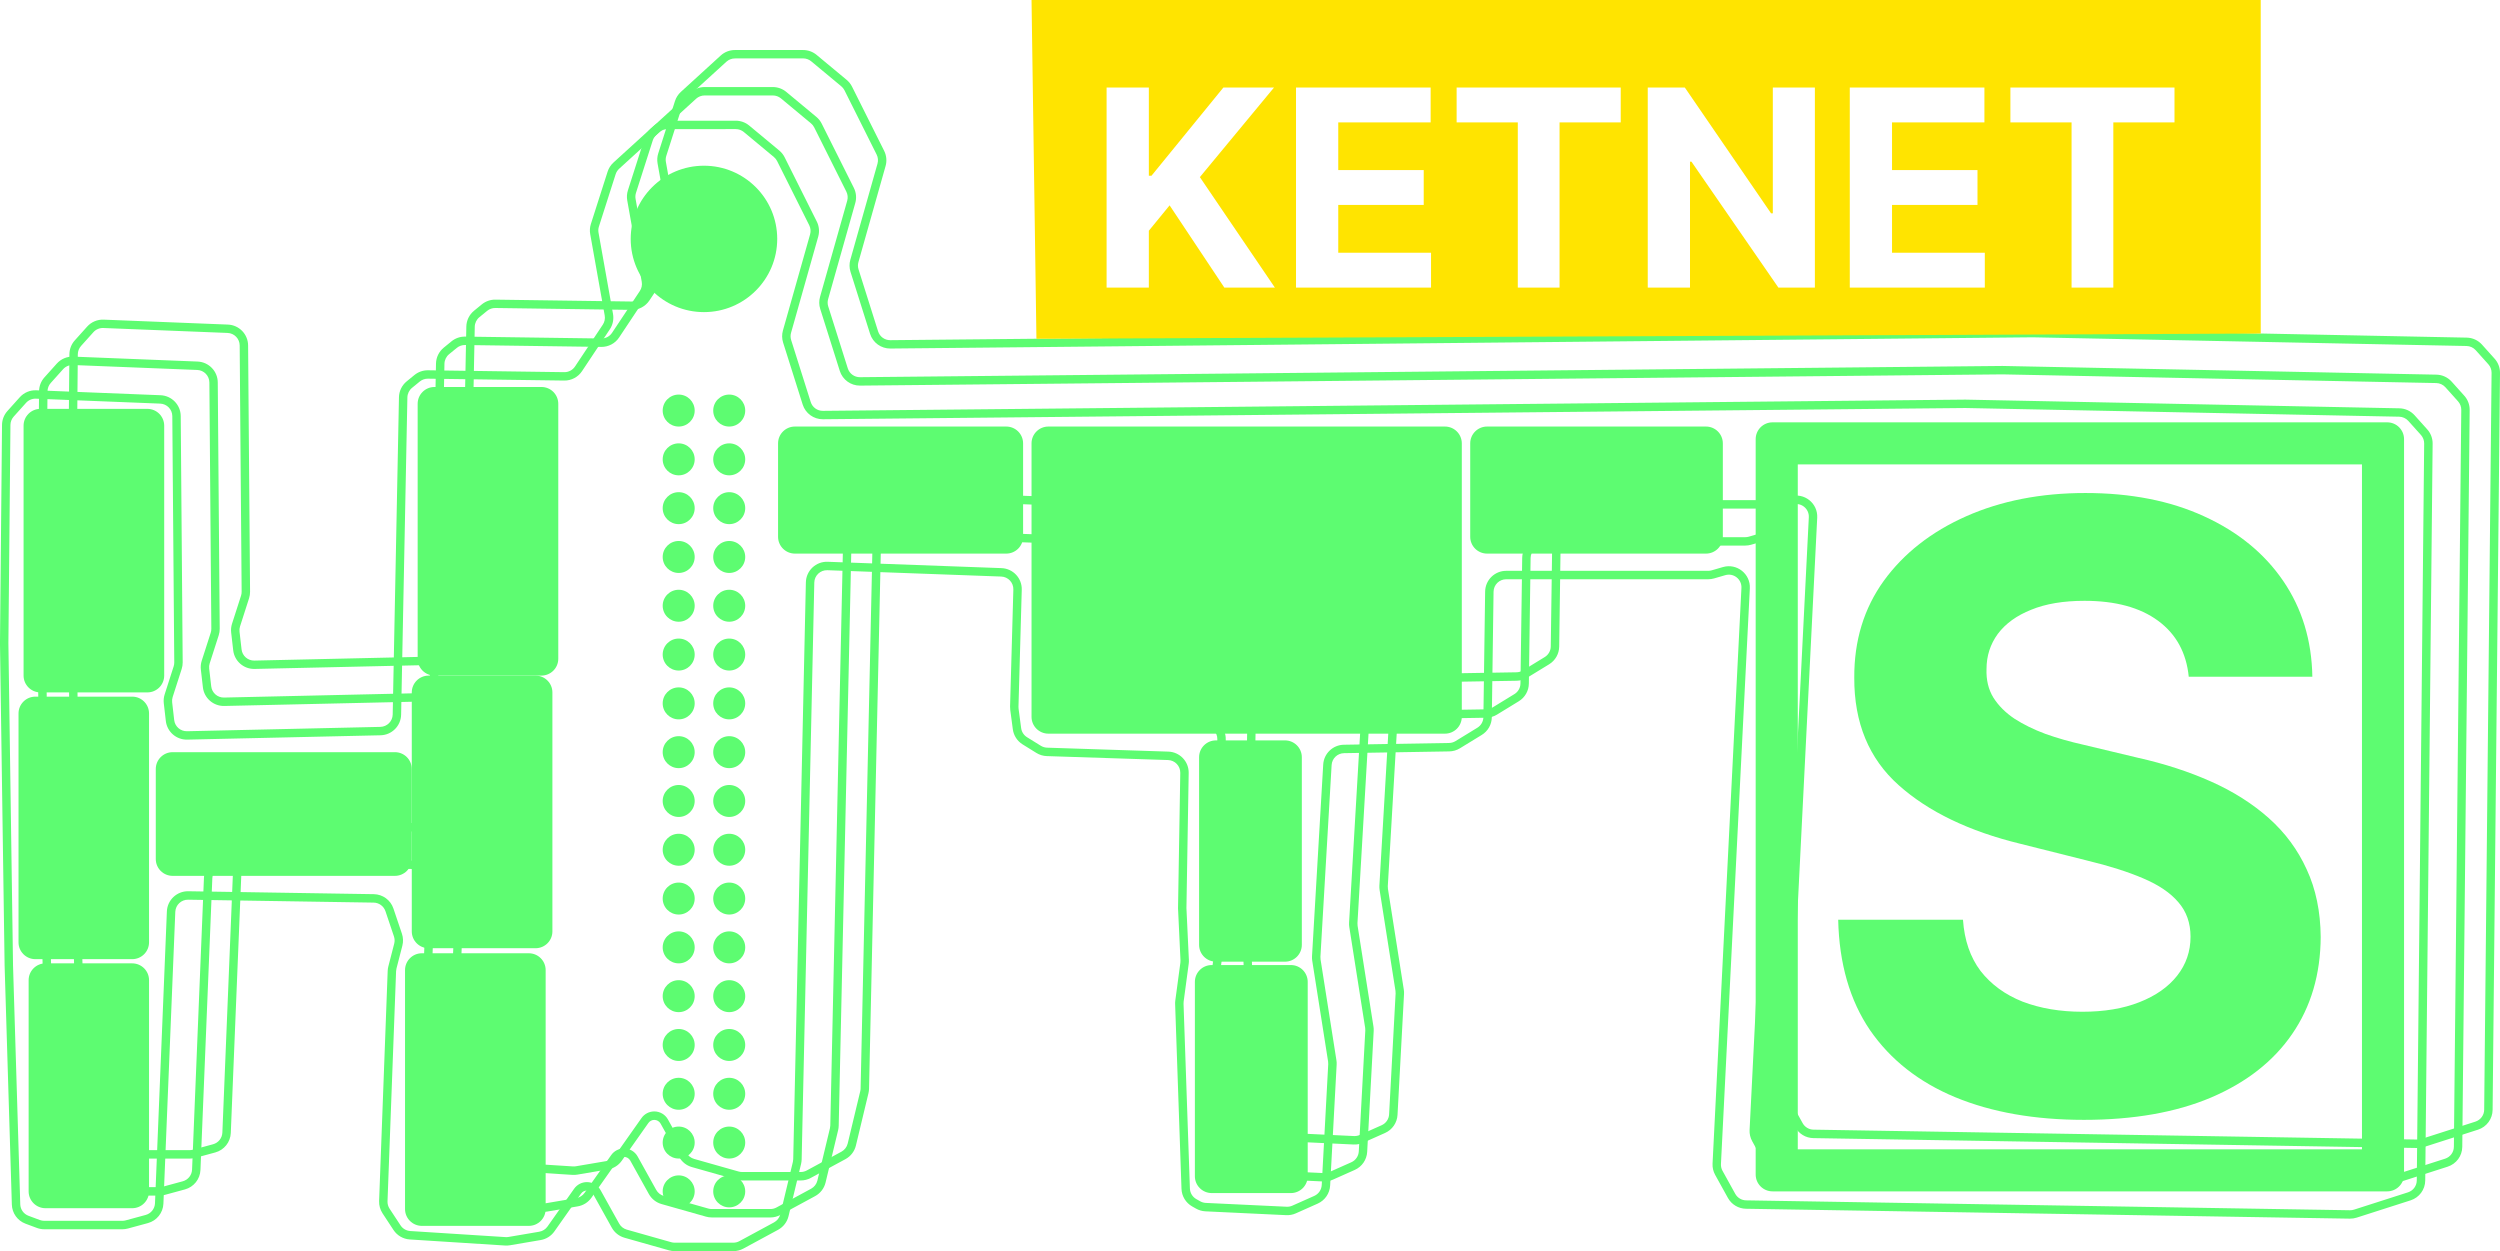 <svg version="1.1" viewBox="0 0 800 400.36" xmlns="http://www.w3.org/2000/svg">
 <path d="m235.17 18.699c-1.009 0-1.98 0.376-2.725 1.055l-12.753 11.625c-0.522 0.476-0.91 1.081-1.125 1.755l-5.354 16.745c-0.201 0.626-0.244 1.291-0.129 1.937l4.642 26.045c0.303 1.705-0.063 3.461-1.021 4.904l-8.9 13.391c-1.268 1.906-3.417 3.038-5.706 3.007l-43.598-0.605c-0.952-0.013-1.879 0.31-2.616 0.912l-2.48 2.028c-0.917 0.75-1.458 1.863-1.482 3.046l-2.005 101.53c-0.071 3.607-2.975 6.515-6.584 6.598l-61.866 1.389c-3.48 0.078-6.446-2.506-6.844-5.96l-0.653-5.68c-0.109-0.951-0.014-1.915 0.278-2.826l2.883-8.973c0.131-0.409 0.197-0.837 0.193-1.266l-0.626-78.814c-0.017-2.155-1.725-3.918-3.881-4.003l-39.757-1.58c-1.204-0.048-2.366 0.443-3.17 1.339l-3.956 4.409c-0.656 0.731-1.023 1.676-1.032 2.658l-0.654 69.841 1.481 103.08 5.87e-4 0.02 2.315 76.462c0.05 1.641 1.089 3.088 2.628 3.662l3.644 1.359c0.452 0.168 0.93 0.254 1.412 0.254h24.985c0.358 0 0.714-0.049 1.059-0.143l6.408-1.739c1.702-0.462 2.907-1.972 2.979-3.732l3.802-93.393c0.149-3.648 3.182-6.513 6.837-6.457l59.379 0.935c2.853 0.045 5.368 1.882 6.278 4.583l2.721 8.074c0.416 1.234 0.465 2.562 0.14 3.824l-1.883 7.315c-0.072 0.28-0.114 0.567-0.125 0.857l-2.744 73.627c-0.031 0.839 0.2 1.667 0.661 2.369l3.506 5.334c0.697 1.062 1.853 1.733 3.121 1.813l30.505 1.944c0.313 0.02 0.627 4e-3 0.935-0.049l9.834-1.672c1.061-0.182 2.006-0.777 2.626-1.657l8.532-12.102c0.935-1.328 2.461-2.118 4.086-2.118 1.815 0 3.487 0.982 4.368 2.568l5.954 10.707c0.522 0.939 1.397 1.631 2.431 1.925l14.236 4.031c0.358 0.102 0.73 0.155 1.101 0.155h18.768c0.673 0 1.336-0.168 1.927-0.489l11.102-6.013c1.007-0.546 1.737-1.494 2.005-2.609l4.02-16.759c0.069-0.28 0.106-0.567 0.111-0.855l4.043-184.59c0.082-3.755 3.225-6.716 6.981-6.579l55.617 2.029c3.697 0.135 6.592 3.221 6.488 6.915l-1.05 37.446c-6e-3 0.215 6e-3 0.43 0.033 0.644l0.822 6.202c0.158 1.199 0.847 2.263 1.876 2.901l4.423 2.742c0.602 0.374 1.291 0.583 2.001 0.606l38.795 1.262c3.677 0.119 6.578 3.163 6.515 6.838l-0.718 43.257 0.782 16.569c0.02 0.405 2e-3 0.81-0.053 1.211l-1.625 12.127c-0.031 0.225-0.041 0.45-0.033 0.675l2.036 59.137c0.047 1.402 0.822 2.68 2.044 3.374l1.244 0.704c0.552 0.313 1.17 0.493 1.803 0.522l25.862 1.224c0.632 0.029 1.26-0.088 1.837-0.344l7.002-3.12c1.387-0.618 2.31-1.958 2.39-3.472l2.083-38.688c0.016-0.282 2e-3 -0.563-0.043-0.843l-5.076-32.254c-0.074-0.475-0.098-0.958-0.07-1.438l3.581-61.344c0.205-3.515 3.088-6.279 6.613-6.337l33.68-0.565c0.722-0.012 1.428-0.217 2.044-0.595l6.991-4.278c1.183-0.724 1.911-2.003 1.931-3.388l0.559-40.188c0.051-3.681 3.051-6.638 6.734-6.638h64.651c0.381 0 0.761-0.054 1.129-0.161l3.583-1.041c4.446-1.291 8.841 2.18 8.608 6.801l-9.244 184.23c-0.039 0.751 0.135 1.498 0.499 2.157l4.08 7.372c0.7 1.266 2.024 2.06 3.47 2.083l193.24 3.167c0.442 6e-3 0.882-0.059 1.303-0.194l17.275-5.541c1.659-0.532 2.789-2.066 2.807-3.804l2.365-235.81c0.01-1.009-0.358-1.985-1.031-2.737l-4.047-4.509c-0.747-0.833-1.807-1.319-2.928-1.342l-138.81-2.78-365.57 3.595c-2.965 0.029-5.6-1.881-6.492-4.705l-6.263-19.836c-0.395-1.252-0.415-2.591-0.059-3.854l8.696-30.774c0.274-0.968 0.176-2.004-0.274-2.904l-10.285-20.549c-0.248-0.5-0.6-0.942-1.031-1.299l-9.623-7.996c-0.726-0.603-1.639-0.933-2.584-0.933zm-4.54-0.934c1.24-1.131 2.86-1.758 4.54-1.758h21.831c1.573 0 3.096 0.55 4.307 1.555l9.623 7.996c0.716 0.595 1.303 1.333 1.719 2.166l10.283 20.549c0.749 1.5 0.913 3.225 0.458 4.839l-8.696 30.774c-0.215 0.758-0.201 1.562 0.035 2.313l6.263 19.836c0.536 1.695 2.116 2.841 3.894 2.823l365.59-3.596 138.88 2.78c1.866 0.037 3.634 0.847 4.88 2.236l4.045 4.509c1.125 1.252 1.737 2.879 1.721 4.561l-2.365 235.81c-0.029 2.899-1.915 5.455-4.679 6.341l-17.275 5.541c-0.702 0.225-1.434 0.333-2.169 0.321l-193.24-3.165c-2.412-0.039-4.618-1.365-5.786-3.474l-4.078-7.372c-0.608-1.097-0.896-2.343-0.833-3.595l9.244-184.23c0.139-2.772-2.498-4.855-5.166-4.08l-3.583 1.041c-0.61 0.177-1.244 0.268-1.88 0.268h-64.651c-2.21 0-4.01 1.774-4.041 3.983l-0.559 40.187c-0.031 2.308-1.246 4.44-3.216 5.645l-6.993 4.28c-1.027 0.628-2.202 0.97-3.405 0.99l-33.68 0.565c-2.114 0.035-3.844 1.694-3.967 3.802l-3.583 61.344c-0.016 0.288-2e-3 0.577 0.043 0.863l5.076 32.254c0.072 0.466 0.098 0.937 0.072 1.406l-2.083 38.688c-0.135 2.523-1.674 4.757-3.984 5.786l-7.002 3.12c-0.96 0.428-2.009 0.626-3.061 0.575l-25.862-1.224c-1.058-0.051-2.087-0.348-3.006-0.87l-1.244-0.704c-2.036-1.156-3.327-3.284-3.407-5.623l-2.036-59.135c-0.014-0.378 6e-3 -0.753 0.055-1.127l1.627-12.127c0.031-0.241 0.043-0.483 0.031-0.726l-0.788-16.653 0.722-43.343c0.037-2.206-1.704-4.033-3.91-4.104l-38.795-1.262c-1.181-0.039-2.33-0.387-3.333-1.009l-4.424-2.742c-1.713-1.064-2.86-2.838-3.126-4.837l-0.822-6.202c-0.047-0.354-0.065-0.712-0.055-1.072l1.05-37.445c0.063-2.216-1.674-4.068-3.892-4.149l-55.617-2.029c-2.253-0.082-4.139 1.695-4.188 3.948l-4.045 184.59c-0.01 0.479-0.072 0.955-0.184 1.422l-4.021 16.759c-0.444 1.856-1.659 3.439-3.341 4.348l-11.102 6.013c-0.984 0.534-2.089 0.814-3.21 0.814h-18.768c-0.62 0-1.238-0.086-1.837-0.254l-14.236-4.033c-1.723-0.487-3.18-1.641-4.051-3.206l-5.954-10.709c-0.407-0.73-1.177-1.183-2.013-1.183-0.749 0-1.451 0.364-1.884 0.976l-8.532 12.104c-1.033 1.465-2.607 2.459-4.376 2.76l-9.834 1.672c-0.515 0.086-1.038 0.115-1.559 0.082l-30.505-1.944c-2.113-0.135-4.04-1.254-5.202-3.022l-3.506-5.336c-0.768-1.168-1.153-2.547-1.101-3.945l2.744-73.629c0.018-0.481 0.087-0.958 0.208-1.426l1.883-7.315c0.195-0.757 0.166-1.553-0.084-2.294l-2.721-8.074c-0.546-1.621-2.055-2.723-3.767-2.748l-59.379-0.935c-2.193-0.035-4.013 1.684-4.102 3.873l-3.802 93.393c-0.12 2.934-2.129 5.451-4.965 6.222l-6.408 1.739c-0.575 0.156-1.169 0.235-1.766 0.235h-24.985c-0.804 0-1.601-0.143-2.354-0.424l-3.644-1.357c-2.566-0.956-4.297-3.368-4.38-6.103l-2.316-76.493-1.482-103.15 0.655-69.873c0.015-1.637 0.627-3.212 1.72-4.43l3.956-4.409c1.34-1.494 3.277-2.312 5.284-2.232l39.757 1.58c3.593 0.143 6.44 3.08 6.468 6.673l0.626 78.814c0.006 0.716-0.103 1.429-0.322 2.111l-2.883 8.974c-0.176 0.548-0.233 1.125-0.167 1.696l0.653 5.678c0.238 2.073 2.018 3.624 4.106 3.578l61.866-1.389c2.165-0.049 3.908-1.796 3.95-3.959l2.005-101.53c0.039-1.972 0.942-3.828 2.469-5.077l2.48-2.028c1.229-1.004 2.772-1.543 4.359-1.521l43.598 0.605c1.373 0.019 2.664-0.661 3.423-1.804l8.9-13.391c0.577-0.866 0.796-1.919 0.614-2.942l-4.644-26.045c-0.192-1.078-0.117-2.186 0.215-3.229l5.354-16.745c0.36-1.122 1.007-2.131 1.878-2.924z" clip-rule="evenodd" fill="#5dfc71" fill-rule="evenodd" stroke-width="1.956"/>
 <path d="m723.43 0h-393.34l1.567 108.41 391.78-1.675zm-369.32 28.01v64.024h13.518v-18.194l6.65-8.128 17.514 26.322h16.172l-24.008-35.357 23.726-28.667h-16.203l-23.008 28.229h-0.843v-28.229zm60.614 0v64.024h43.208v-11.16h-29.69v-15.287h27.349v-11.16h-27.349v-15.256h29.565v-11.16zm51.396 11.16v-11.16h52.512v11.16h-19.576v52.863h-13.361v-52.863zm114.64 52.863v-64.024h-13.455v40.265h-0.561l-27.599-40.265h-11.865v64.024h13.52v-40.296h0.467l27.818 40.296zm11.169 0v-64.024h43.085v11.16h-29.565v15.256h27.349v11.16h-27.349v15.287h29.69v11.16zm51.398-64.024v11.16h19.576v52.863h13.361v-52.863h19.576v-11.16z" clip-rule="evenodd" fill="#ffe400" fill-rule="evenodd" stroke-width="1.956"/>
 <path d="m225.47 30.546c-1.007 0-1.98 0.376-2.723 1.055l-12.753 11.625c-0.522 0.476-0.911 1.081-1.127 1.755l-5.354 16.745c-0.2 0.626-0.244 1.291-0.129 1.937l4.642 26.045c0.305 1.705-0.061 3.461-1.019 4.904l-8.902 13.391c-1.266 1.906-3.415 3.038-5.705 3.007l-43.598-0.605c-0.952-0.013-1.879 0.31-2.616 0.912l-2.48 2.028c-0.917 0.749-1.458 1.863-1.482 3.046l-2.005 101.53c-0.071 3.607-2.975 6.515-6.584 6.596l-61.866 1.391c-3.48 0.078-6.446-2.506-6.844-5.962l-0.653-5.678c-0.109-0.951-0.014-1.915 0.278-2.826l2.883-8.974c0.131-0.409 0.197-0.837 0.193-1.266l-0.626-78.814c-0.017-2.156-1.726-3.918-3.881-4.004l-39.756-1.58c-1.204-0.048-2.366 0.443-3.17 1.339l-3.956 4.409c-0.656 0.731-1.023 1.676-1.032 2.658l-0.654 69.842 1.481 103.08 4.89e-4 0.021 2.315 76.462c0.05 1.641 1.089 3.088 2.628 3.662l3.644 1.357c0.452 0.168 0.93 0.254 1.412 0.254h24.985c0.358 0 0.714-0.047 1.06-0.141l6.408-1.739c1.702-0.462 2.907-1.972 2.979-3.734l3.802-93.391c0.149-3.648 3.182-6.513 6.837-6.457l59.379 0.935c2.853 0.045 5.368 1.88 6.278 4.583l2.721 8.072c0.416 1.234 0.465 2.564 0.14 3.826l-1.883 7.315c-0.072 0.28-0.114 0.567-0.125 0.855l-2.744 73.629c-0.031 0.839 0.2 1.667 0.661 2.367l3.506 5.336c0.697 1.06 1.853 1.733 3.121 1.813l30.505 1.944c0.313 0.02 0.626 2e-3 0.935-0.051l9.834-1.672c1.061-0.18 2.006-0.777 2.626-1.655l8.531-12.104c0.936-1.328 2.46-2.118 4.085-2.118 1.815 0 3.487 0.984 4.37 2.57l5.954 10.707c0.522 0.939 1.397 1.631 2.429 1.925l14.238 4.031c0.358 0.102 0.73 0.153 1.101 0.153h18.768c0.673 0 1.334-0.166 1.927-0.487l11.102-6.015c1.007-0.546 1.737-1.494 2.003-2.607l4.021-16.761c0.067-0.28 0.104-0.565 0.11-0.853l4.045-184.59c0.082-3.755 3.224-6.716 6.981-6.579l55.617 2.029c3.695 0.135 6.592 3.221 6.488 6.915l-1.05 37.447c-6e-3 0.215 4e-3 0.43 0.033 0.642l0.822 6.202c0.158 1.199 0.847 2.265 1.874 2.903l4.424 2.742c0.6 0.374 1.291 0.583 1.999 0.604l38.795 1.262c3.677 0.121 6.578 3.165 6.517 6.84l-0.72 43.257 0.784 16.567c0.018 0.405 0 0.812-0.053 1.213l-1.627 12.127c-0.029 0.223-0.041 0.45-0.033 0.675l2.036 59.137c0.049 1.402 0.823 2.68 2.046 3.372l1.242 0.706c0.552 0.313 1.17 0.491 1.803 0.522l25.864 1.224c0.63 0.029 1.26-0.088 1.837-0.346l7.002-3.118c1.385-0.618 2.308-1.958 2.39-3.472l2.083-38.688c0.016-0.282 0-0.565-0.043-0.845l-5.076-32.254c-0.076-0.475-0.1-0.956-0.07-1.438l3.581-61.342c0.205-3.517 3.088-6.279 6.611-6.339l33.682-0.563c0.722-0.012 1.426-0.217 2.042-0.595l6.993-4.28c1.181-0.724 1.911-2.001 1.931-3.388l0.557-40.186c0.051-3.681 3.051-6.638 6.736-6.638h64.649c0.383 0 0.763-0.054 1.129-0.16l3.585-1.041c4.446-1.291 8.839 2.18 8.608 6.801l-9.246 184.24c-0.037 0.751 0.135 1.498 0.501 2.155l4.08 7.374c0.7 1.266 2.022 2.06 3.47 2.083l193.24 3.165c0.44 8e-3 0.88-0.057 1.301-0.192l17.277-5.541c1.659-0.532 2.789-2.066 2.807-3.804l2.365-235.81c0.01-1.009-0.358-1.985-1.033-2.736l-4.045-4.509c-0.747-0.833-1.809-1.319-2.928-1.342l-138.81-2.78-365.57 3.596c-2.963 0.029-5.598-1.881-6.49-4.706l-6.263-19.836c-0.395-1.251-0.417-2.591-0.059-3.854l8.696-30.774c0.272-0.968 0.174-2.004-0.276-2.904l-10.283-20.549c-0.25-0.5-0.6-0.942-1.031-1.299l-9.623-7.996c-0.726-0.603-1.641-0.933-2.584-0.933zm-4.54-0.934c1.242-1.131 2.862-1.758 4.54-1.758h21.833c1.573 0 3.096 0.55 4.305 1.555l9.625 7.995c0.716 0.595 1.301 1.333 1.717 2.166l10.283 20.549c0.751 1.5 0.913 3.226 0.458 4.839l-8.694 30.773c-0.215 0.758-0.203 1.562 0.035 2.313l6.263 19.836c0.534 1.695 2.116 2.841 3.894 2.823l365.59-3.596 138.87 2.781c1.868 0.037 3.634 0.847 4.882 2.237l4.045 4.509c1.123 1.252 1.737 2.879 1.719 4.561l-2.365 235.8c-0.029 2.901-1.913 5.455-4.677 6.341l-17.277 5.541c-0.7 0.225-1.434 0.334-2.169 0.323l-193.24-3.167c-2.41-0.039-4.616-1.363-5.784-3.472l-4.08-7.374c-0.606-1.095-0.896-2.341-0.833-3.593l9.246-184.24c0.139-2.772-2.498-4.855-5.166-4.08l-3.583 1.041c-0.612 0.177-1.244 0.268-1.882 0.268h-64.649c-2.21 0-4.012 1.774-4.041 3.982l-0.559 40.186c-0.031 2.31-1.246 4.442-3.218 5.647l-6.991 4.28c-1.027 0.628-2.202 0.97-3.405 0.99l-33.682 0.565c-2.112 0.035-3.844 1.694-3.967 3.802l-3.581 61.342c-0.018 0.289-4e-3 0.579 0.041 0.865l5.078 32.254c0.072 0.464 0.096 0.937 0.072 1.406l-2.083 38.688c-0.137 2.523-1.674 4.757-3.984 5.786l-7.002 3.12c-0.962 0.428-2.011 0.624-3.061 0.575l-25.864-1.224c-1.056-0.051-2.085-0.348-3.006-0.87l-1.242-0.704c-2.038-1.156-3.327-3.284-3.407-5.623l-2.038-59.137c-0.012-0.376 6e-3 -0.751 0.057-1.125l1.627-12.127c0.031-0.241 0.041-0.485 0.031-0.728l-0.788-16.653 0.722-43.343c0.035-2.204-1.706-4.031-3.91-4.104l-38.797-1.262c-1.179-0.037-2.33-0.385-3.333-1.007l-4.423-2.744c-1.713-1.062-2.862-2.836-3.126-4.835l-0.822-6.202c-0.047-0.356-0.067-0.714-0.055-1.072l1.05-37.446c0.061-2.216-1.676-4.068-3.894-4.149l-55.615-2.029c-2.255-0.082-4.139 1.695-4.19 3.948l-4.043 184.59c-0.012 0.479-0.072 0.956-0.184 1.422l-4.021 16.759c-0.446 1.858-1.661 3.439-3.341 4.35l-11.102 6.013c-0.986 0.534-2.089 0.814-3.21 0.814h-18.768c-0.62 0-1.24-0.086-1.837-0.256l-14.236-4.031c-1.723-0.489-3.182-1.643-4.053-3.208l-5.952-10.707c-0.407-0.732-1.177-1.183-2.015-1.183-0.749 0-1.451 0.364-1.882 0.976l-8.532 12.102c-1.033 1.467-2.608 2.461-4.377 2.76l-9.834 1.672c-0.515 0.088-1.038 0.115-1.559 0.082l-30.505-1.942c-2.113-0.135-4.04-1.254-5.202-3.022l-3.506-5.336c-0.768-1.17-1.153-2.549-1.101-3.945l2.744-73.629c0.018-0.481 0.087-0.96 0.208-1.426l1.883-7.315c0.195-0.757 0.165-1.555-0.084-2.294l-2.721-8.074c-0.546-1.621-2.055-2.723-3.767-2.75l-59.379-0.933c-2.193-0.035-4.013 1.684-4.102 3.873l-3.802 93.391c-0.119 2.936-2.129 5.453-4.965 6.222l-6.408 1.741c-0.575 0.155-1.169 0.235-1.766 0.235h-24.985c-0.804 0-1.601-0.145-2.353-0.424l-3.644-1.357c-2.566-0.956-4.297-3.368-4.38-6.103l-2.316-76.495-1.482-103.15 0.655-69.873c0.015-1.637 0.627-3.212 1.72-4.43l3.956-4.409c1.34-1.494 3.277-2.312 5.283-2.233l39.757 1.58c3.593 0.143 6.44 3.08 6.468 6.673l0.626 78.814c0.006 0.716-0.103 1.428-0.322 2.111l-2.883 8.974c-0.176 0.546-0.233 1.125-0.167 1.696l0.653 5.678c0.238 2.073 2.018 3.623 4.106 3.578l61.866-1.391c2.165-0.049 3.908-1.794 3.95-3.957l2.005-101.53c0.039-1.972 0.941-3.828 2.469-5.077l2.48-2.027c1.229-1.004 2.772-1.543 4.359-1.521l43.598 0.605c1.374 0.019 2.663-0.66 3.424-1.804l8.9-13.391c0.575-0.866 0.794-1.919 0.612-2.942l-4.642-26.045c-0.192-1.078-0.117-2.186 0.215-3.229l5.354-16.745c0.358-1.122 1.005-2.131 1.878-2.924z" clip-rule="evenodd" fill="#5dfc71" fill-rule="evenodd" stroke-width="1.956"/>
 <path d="m213.61 41.316c-1.007 0-1.98 0.376-2.725 1.055l-12.751 11.625c-0.524 0.476-0.911 1.081-1.127 1.754l-5.354 16.746c-0.2 0.626-0.244 1.29-0.129 1.937l4.642 26.045c0.303 1.705-0.063 3.462-1.021 4.904l-8.9 13.391c-1.267 1.906-3.416 3.038-5.705 3.007l-43.598-0.605c-0.952-0.013-1.879 0.31-2.616 0.912l-2.48 2.028c-0.917 0.75-1.458 1.863-1.482 3.046l-2.005 101.53c-0.071 3.607-2.975 6.515-6.584 6.598l-61.866 1.389c-3.48 0.078-6.446-2.506-6.844-5.962l-0.653-5.678c-0.11-0.951-0.015-1.915 0.278-2.826l2.883-8.974c0.131-0.409 0.197-0.837 0.193-1.266l-0.626-78.814c-0.017-2.155-1.725-3.918-3.881-4.003l-39.757-1.58c-1.204-0.048-2.366 0.443-3.17 1.339l-3.956 4.409c-0.656 0.731-1.023 1.676-1.032 2.658l-0.654 69.842 1.481 103.08 4.694e-4 0.021 2.315 76.462c0.05 1.641 1.088 3.088 2.628 3.662l3.644 1.357c0.452 0.168 0.93 0.254 1.412 0.254h24.985c0.358 0 0.714-0.047 1.059-0.141l6.408-1.739c1.702-0.462 2.907-1.972 2.979-3.734l3.802-93.391c0.148-3.648 3.182-6.513 6.837-6.457l59.379 0.935c2.853 0.045 5.368 1.88 6.278 4.583l2.721 8.072c0.416 1.236 0.465 2.564 0.14 3.826l-1.883 7.315c-0.072 0.28-0.114 0.567-0.125 0.855l-2.744 73.629c-0.031 0.839 0.2 1.667 0.661 2.367l3.506 5.336c0.697 1.062 1.853 1.733 3.121 1.813l30.505 1.944c0.313 0.02 0.627 2e-3 0.935-0.051l9.834-1.672c1.061-0.18 2.006-0.777 2.626-1.655l8.531-12.104c0.936-1.328 2.46-2.118 4.086-2.118 1.815 0 3.487 0.984 4.369 2.57l5.953 10.707c0.522 0.939 1.397 1.631 2.431 1.925l14.236 4.031c0.358 0.102 0.73 0.153 1.103 0.153h18.766c0.673 0 1.336-0.166 1.927-0.487l11.102-6.013c1.009-0.548 1.737-1.496 2.005-2.609l4.021-16.761c0.067-0.28 0.104-0.565 0.11-0.853l4.045-184.59c0.082-3.755 3.224-6.716 6.979-6.579l55.617 2.029c3.697 0.135 6.592 3.221 6.488 6.915l-1.05 37.446c-6e-3 0.215 6e-3 0.43 0.033 0.644l0.822 6.2c0.158 1.199 0.847 2.265 1.876 2.903l4.423 2.742c0.602 0.374 1.293 0.583 2.001 0.606l38.795 1.262c3.677 0.119 6.578 3.163 6.517 6.838l-0.72 43.257 0.782 16.567c0.02 0.405 2e-3 0.812-0.053 1.213l-1.625 12.127c-0.029 0.223-0.041 0.45-0.033 0.675l2.036 59.137c0.049 1.402 0.822 2.68 2.044 3.374l1.244 0.704c0.552 0.313 1.17 0.491 1.803 0.522l25.862 1.224c0.632 0.029 1.262-0.088 1.837-0.346l7.004-3.118c1.385-0.618 2.308-1.958 2.39-3.472l2.081-38.688c0.016-0.282 2e-3 -0.565-0.043-0.843l-5.076-32.256c-0.074-0.475-0.098-0.956-0.07-1.438l3.583-61.342c0.203-3.517 3.087-6.279 6.611-6.337l33.68-0.565c0.722-0.012 1.428-0.217 2.044-0.595l6.991-4.28c1.183-0.724 1.911-2.001 1.931-3.388l0.559-40.186c0.051-3.681 3.051-6.638 6.734-6.638h64.651c0.381 0 0.761-0.054 1.129-0.161l3.583-1.041c4.446-1.291 8.841 2.18 8.608 6.801l-9.244 184.24c-0.037 0.751 0.135 1.498 0.499 2.155l4.08 7.374c0.7 1.266 2.024 2.06 3.472 2.083l193.23 3.165c0.442 8e-3 0.882-0.057 1.303-0.192l17.277-5.541c1.657-0.532 2.787-2.066 2.805-3.804l2.365-235.81c0.012-1.009-0.358-1.985-1.031-2.736l-4.045-4.509c-0.749-0.833-1.809-1.319-2.93-1.342l-138.81-2.78-365.57 3.596c-2.965 0.029-5.6-1.881-6.49-4.705l-6.265-19.836c-0.395-1.252-0.415-2.591-0.059-3.854l8.696-30.774c0.274-0.968 0.176-2.004-0.274-2.904l-10.283-20.549c-0.25-0.5-0.602-0.942-1.031-1.299l-9.625-7.996c-0.726-0.603-1.639-0.933-2.584-0.933zm-4.54-0.934c1.24-1.131 2.86-1.758 4.54-1.758h21.831c1.575 0 3.098 0.55 4.307 1.555l9.623 7.996c0.718 0.595 1.303 1.333 1.719 2.166l10.283 20.549c0.751 1.5 0.913 3.225 0.458 4.839l-8.696 30.773c-0.213 0.758-0.201 1.562 0.035 2.313l6.263 19.836c0.536 1.695 2.116 2.841 3.894 2.823l365.59-3.596 138.88 2.781c1.866 0.037 3.634 0.847 4.88 2.236l4.045 4.509c1.125 1.252 1.739 2.879 1.721 4.561l-2.365 235.8c-0.029 2.901-1.915 5.455-4.677 6.343l-17.277 5.541c-0.7 0.223-1.434 0.333-2.169 0.321l-193.24-3.167c-2.412-0.039-4.618-1.363-5.784-3.472l-4.08-7.372c-0.608-1.097-0.896-2.343-0.833-3.595l9.244-184.23c0.139-2.772-2.498-4.855-5.164-4.08l-3.585 1.041c-0.61 0.178-1.244 0.268-1.88 0.268h-64.651c-2.21 0-4.01 1.774-4.041 3.983l-0.557 40.186c-0.033 2.31-1.248 4.442-3.218 5.647l-6.993 4.28c-1.025 0.628-2.202 0.97-3.405 0.99l-33.68 0.565c-2.114 0.035-3.844 1.694-3.967 3.802l-3.583 61.344c-0.016 0.288-2e-3 0.577 0.043 0.863l5.076 32.254c0.074 0.466 0.098 0.937 0.072 1.406l-2.083 38.688c-0.135 2.523-1.674 4.757-3.984 5.786l-7.002 3.12c-0.96 0.428-2.009 0.624-3.061 0.575l-25.862-1.224c-1.056-0.051-2.087-0.348-3.006-0.87l-1.244-0.704c-2.036-1.156-3.327-3.284-3.407-5.623l-2.036-59.135c-0.014-0.378 6e-3 -0.753 0.055-1.127l1.627-12.127c0.033-0.241 0.043-0.485 0.031-0.728l-0.786-16.653 0.72-43.343c0.037-2.204-1.704-4.031-3.91-4.104l-38.795-1.262c-1.181-0.037-2.33-0.385-3.333-1.007l-4.424-2.744c-1.713-1.062-2.86-2.836-3.126-4.835l-0.822-6.202c-0.047-0.354-0.065-0.714-0.055-1.072l1.05-37.446c0.063-2.216-1.674-4.068-3.892-4.149l-55.617-2.029c-2.253-0.082-4.139 1.695-4.188 3.948l-4.045 184.59c-0.01 0.479-0.072 0.956-0.184 1.422l-4.02 16.761c-0.446 1.856-1.661 3.437-3.341 4.348l-11.102 6.013c-0.986 0.534-2.089 0.814-3.212 0.814h-18.766c-0.622 0-1.24-0.086-1.839-0.256l-14.236-4.031c-1.723-0.489-3.18-1.643-4.051-3.208l-5.953-10.707c-0.406-0.73-1.177-1.183-2.013-1.183-0.749 0-1.452 0.364-1.883 0.976l-8.531 12.104c-1.033 1.465-2.608 2.459-4.377 2.758l-9.834 1.672c-0.515 0.088-1.038 0.115-1.559 0.082l-30.505-1.942c-2.113-0.135-4.04-1.254-5.202-3.022l-3.506-5.336c-0.768-1.17-1.153-2.549-1.101-3.945l2.744-73.629c0.018-0.481 0.088-0.958 0.208-1.426l1.883-7.315c0.195-0.757 0.166-1.555-0.084-2.294l-2.721-8.074c-0.546-1.621-2.055-2.723-3.767-2.75l-59.379-0.933c-2.193-0.035-4.013 1.684-4.102 3.873l-3.802 93.391c-0.12 2.936-2.129 5.453-4.965 6.224l-6.408 1.739c-0.576 0.155-1.169 0.235-1.766 0.235h-24.985c-0.804 0-1.601-0.145-2.354-0.424l-3.644-1.357c-2.566-0.956-4.297-3.368-4.38-6.103l-2.316-76.495-1.482-103.15 0.655-69.873c0.015-1.637 0.627-3.212 1.72-4.43l3.956-4.409c1.34-1.494 3.277-2.312 5.284-2.232l39.757 1.58c3.593 0.143 6.44 3.08 6.469 6.672l0.626 78.814c0.006 0.716-0.103 1.428-0.322 2.111l-2.883 8.974c-0.176 0.548-0.233 1.125-0.167 1.696l0.653 5.678c0.238 2.073 2.018 3.624 4.106 3.578l61.866-1.391c2.166-0.047 3.908-1.794 3.95-3.957l2.005-101.53c0.039-1.972 0.942-3.828 2.469-5.077l2.48-2.028c1.228-1.004 2.772-1.543 4.359-1.521l43.598 0.605c1.374 0.019 2.663-0.66 3.423-1.804l8.9-13.391c0.575-0.866 0.795-1.919 0.612-2.942l-4.642-26.045c-0.192-1.078-0.118-2.186 0.215-3.228l5.353-16.745c0.359-1.122 1.006-2.131 1.877-2.925z" clip-rule="evenodd" fill="#5dfc71" fill-rule="evenodd" stroke-width="1.956"/>
 <path d="m700.4 216.56c-0.763-7.687-4.035-13.659-9.817-17.915-5.782-4.256-13.629-6.384-23.54-6.384-6.736 0-12.422 0.953-17.06 2.859-4.64 1.843-8.198 4.415-10.676 7.718-2.414 3.304-3.62 7.051-3.62 11.245-0.127 3.493 0.602 6.543 2.191 9.148 1.653 2.603 3.908 4.859 6.768 6.764 2.86 1.843 6.163 3.464 9.911 4.861 3.75 1.334 7.753 2.478 12.01 3.431l17.537 4.192c8.514 1.907 16.329 4.448 23.444 7.624 7.118 3.176 13.281 7.083 18.49 11.72 5.211 4.638 9.246 10.101 12.104 16.391 2.924 6.288 4.417 13.498 4.481 21.631-0.065 11.941-3.114 22.296-9.15 31.063-5.974 8.704-14.613 15.47-25.925 20.297-11.245 4.765-24.812 7.147-40.696 7.147-15.757 0-29.481-2.414-41.174-7.241-11.626-4.829-20.712-11.977-27.257-21.442-6.482-9.53-9.882-21.312-10.199-35.353h39.933c0.446 6.543 2.32 12.006 5.623 16.389 3.368 4.321 7.847 7.593 13.44 9.815 5.655 2.161 12.039 3.241 19.157 3.241 6.989 0 13.056-1.017 18.202-3.049 5.211-2.034 9.246-4.861 12.106-8.481 2.858-3.62 4.287-7.783 4.287-12.483 0-4.383-1.303-8.069-3.908-11.053-2.541-2.987-6.29-5.528-11.245-7.624-4.894-2.097-10.897-4.002-18.015-5.717l-21.254-5.336c-16.456-4.002-29.449-10.259-38.981-18.772-9.53-8.514-14.263-19.98-14.2-34.402-0.063-11.816 3.083-22.138 9.436-30.969 6.418-8.83 15.218-15.723 26.4-20.678 11.184-4.955 23.89-7.433 38.124-7.433 14.486 0 27.132 2.478 37.933 7.433 10.866 4.955 19.315 11.848 25.352 20.678 6.036 8.83 9.15 19.059 9.34 30.683z" fill="#5dfc71" stroke-width="1.956"/>
 <path d="m575.29 148.61v219.17h180.54v-219.17zm-8.082-13.462c-2.977 0-5.391 2.411-5.391 5.385v235.32c0 2.973 2.414 5.385 5.391 5.385h196.7c2.975 0 5.389-2.412 5.389-5.385v-235.32c0-2.974-2.414-5.385-5.389-5.385z" clip-rule="evenodd" fill="#5dfc71" fill-rule="evenodd" stroke-width="1.956"/>
 <path d="m248.98 141.88c0-2.974 2.412-5.385 5.389-5.385h67.634c2.975 0 5.389 2.411 5.389 5.385v29.886c0 2.974-2.414 5.385-5.389 5.385h-67.634c-2.977 0-5.389-2.411-5.389-5.385z" fill="#5dfc71" stroke-width="1.956"/>
 <path d="m383.71 242.31c0-2.973 2.412-5.385 5.389-5.385h22.095c2.977 0 5.391 2.412 5.391 5.385v60.043c0 2.973-2.414 5.385-5.391 5.385h-22.095c-2.977 0-5.389-2.412-5.389-5.385z" fill="#5dfc71" stroke-width="1.956"/>
 <path d="m382.36 314.2c0-2.973 2.414-5.385 5.389-5.385h25.33c2.975 0 5.389 2.412 5.389 5.385v62.197c0 2.973-2.414 5.385-5.389 5.385h-25.33c-2.975 0-5.389-2.412-5.389-5.385z" fill="#5dfc71" stroke-width="1.956"/>
 <path d="m470.47 141.88c0-2.974 2.412-5.385 5.389-5.385h70.06c2.975 0 5.389 2.411 5.389 5.385v29.886c0 2.974-2.414 5.385-5.389 5.385h-70.06c-2.977 0-5.389-2.411-5.389-5.385z" fill="#5dfc71" stroke-width="1.956"/>
 <path d="m330.09 141.88c0-2.974 2.412-5.385 5.389-5.385h126.91c2.977 0 5.389 2.411 5.389 5.385v87.505c0 2.973-2.412 5.385-5.389 5.385h-126.91c-2.977 0-5.389-2.412-5.389-5.385z" fill="#5dfc71" stroke-width="1.956"/>
 <path d="m222.3 131.38c0 2.825-2.292 5.116-5.119 5.116-2.828 0-5.121-2.29-5.121-5.116 0-2.825 2.292-5.116 5.121-5.116 2.826 0 5.119 2.291 5.119 5.116z" fill="#5dfc71" stroke-width="1.956"/>
 <path d="m238.47 131.38c0 2.825-2.292 5.116-5.119 5.116-2.828 0-5.121-2.29-5.121-5.116 0-2.825 2.292-5.116 5.121-5.116 2.826 0 5.119 2.291 5.119 5.116z" fill="#5dfc71" stroke-width="1.956"/>
 <path d="m222.3 146.99c0 2.825-2.292 5.116-5.119 5.116-2.828 0-5.121-2.29-5.121-5.116 0-2.825 2.292-5.115 5.121-5.115 2.826 0 5.119 2.29 5.119 5.115z" fill="#5dfc71" stroke-width="1.956"/>
 <path d="m222.3 162.61c0 2.825-2.292 5.116-5.119 5.116-2.828 0-5.121-2.29-5.121-5.116 0-2.825 2.292-5.115 5.121-5.115 2.826 0 5.119 2.29 5.119 5.115z" fill="#5dfc71" stroke-width="1.956"/>
 <path d="m222.3 178.23c0 2.825-2.292 5.116-5.119 5.116-2.828 0-5.121-2.29-5.121-5.116 0-2.825 2.292-5.115 5.121-5.115 2.826 0 5.119 2.29 5.119 5.115z" fill="#5dfc71" stroke-width="1.956"/>
 <path d="m222.3 193.84c0 2.825-2.292 5.115-5.119 5.115-2.828 0-5.121-2.291-5.121-5.115 0-2.825 2.292-5.116 5.121-5.116 2.826 0 5.119 2.29 5.119 5.116z" fill="#5dfc71" stroke-width="1.956"/>
 <path d="m222.3 209.46c0 2.824-2.292 5.115-5.119 5.115-2.828 0-5.121-2.291-5.121-5.115 0-2.826 2.292-5.117 5.121-5.117 2.826 0 5.119 2.291 5.119 5.117z" fill="#5dfc71" stroke-width="1.956"/>
 <path d="m222.3 225.08c0 2.826-2.292 5.117-5.119 5.117-2.828 0-5.121-2.291-5.121-5.117 0-2.824 2.292-5.115 5.121-5.115 2.826 0 5.119 2.291 5.119 5.115z" fill="#5dfc71" stroke-width="1.956"/>
 <path d="m222.3 240.69c0 2.826-2.292 5.117-5.119 5.117-2.828 0-5.121-2.291-5.121-5.117 0-2.824 2.292-5.115 5.121-5.115 2.826 0 5.119 2.291 5.119 5.115z" fill="#5dfc71" stroke-width="1.956"/>
 <path d="m222.3 256.31c0 2.826-2.292 5.117-5.119 5.117-2.828 0-5.121-2.291-5.121-5.117 0-2.824 2.292-5.115 5.121-5.115 2.826 0 5.119 2.291 5.119 5.115z" fill="#5dfc71" stroke-width="1.956"/>
 <path d="m222.3 271.92c0 2.824-2.292 5.115-5.119 5.115-2.828 0-5.121-2.291-5.121-5.115 0-2.826 2.292-5.115 5.121-5.115 2.826 0 5.119 2.288 5.119 5.115z" fill="#5dfc71" stroke-width="1.956"/>
 <path d="m222.3 287.54c0 2.824-2.292 5.115-5.119 5.115-2.828 0-5.121-2.291-5.121-5.115 0-2.826 2.292-5.117 5.121-5.117 2.826 0 5.119 2.291 5.119 5.117z" fill="#5dfc71" stroke-width="1.956"/>
 <path d="m222.3 303.16c0 2.824-2.292 5.115-5.119 5.115-2.828 0-5.121-2.291-5.121-5.115 0-2.826 2.292-5.117 5.121-5.117 2.826 0 5.119 2.291 5.119 5.117z" fill="#5dfc71" stroke-width="1.956"/>
 <path d="m222.3 318.77c0 2.826-2.292 5.117-5.119 5.117-2.828 0-5.121-2.291-5.121-5.117 0-2.824 2.292-5.115 5.121-5.115 2.826 0 5.119 2.291 5.119 5.115z" fill="#5dfc71" stroke-width="1.956"/>
 <path d="m222.3 334.39c0 2.826-2.292 5.117-5.119 5.117-2.828 0-5.121-2.291-5.121-5.117 0-2.824 2.292-5.115 5.121-5.115 2.826 0 5.119 2.291 5.119 5.115z" fill="#5dfc71" stroke-width="1.956"/>
 <path d="m222.3 350.01c0 2.824-2.292 5.115-5.119 5.115-2.828 0-5.121-2.291-5.121-5.115s2.292-5.115 5.121-5.115c2.826 0 5.119 2.291 5.119 5.115z" fill="#5dfc71" stroke-width="1.956"/>
 <path d="m222.3 365.62c0 2.824-2.292 5.115-5.119 5.115-2.828 0-5.121-2.291-5.121-5.115 0-2.826 2.292-5.117 5.121-5.117 2.826 0 5.119 2.291 5.119 5.117z" fill="#5dfc71" stroke-width="1.956"/>
 <path d="m222.3 381.24c0 2.824-2.292 5.115-5.119 5.115-2.828 0-5.121-2.291-5.121-5.115 0-2.826 2.292-5.117 5.121-5.117 2.826 0 5.119 2.291 5.119 5.117z" fill="#5dfc71" stroke-width="1.956"/>
 <path d="m238.47 146.99c0 2.825-2.292 5.116-5.119 5.116-2.828 0-5.121-2.29-5.121-5.116 0-2.825 2.292-5.115 5.121-5.115 2.826 0 5.119 2.29 5.119 5.115z" fill="#5dfc71" stroke-width="1.956"/>
 <path d="m238.47 162.61c0 2.825-2.292 5.116-5.119 5.116-2.828 0-5.121-2.29-5.121-5.116 0-2.825 2.292-5.115 5.121-5.115 2.826 0 5.119 2.29 5.119 5.115z" fill="#5dfc71" stroke-width="1.956"/>
 <path d="m238.47 178.23c0 2.825-2.292 5.116-5.119 5.116-2.828 0-5.121-2.29-5.121-5.116 0-2.825 2.292-5.115 5.121-5.115 2.826 0 5.119 2.29 5.119 5.115z" fill="#5dfc71" stroke-width="1.956"/>
 <path d="m238.47 193.84c0 2.825-2.292 5.115-5.119 5.115-2.828 0-5.121-2.291-5.121-5.115 0-2.825 2.292-5.116 5.121-5.116 2.826 0 5.119 2.29 5.119 5.116z" fill="#5dfc71" stroke-width="1.956"/>
 <path d="m238.47 209.46c0 2.824-2.292 5.115-5.119 5.115-2.828 0-5.121-2.291-5.121-5.115 0-2.826 2.292-5.117 5.121-5.117 2.826 0 5.119 2.291 5.119 5.117z" fill="#5dfc71" stroke-width="1.956"/>
 <path d="m238.47 225.08c0 2.826-2.292 5.117-5.119 5.117-2.828 0-5.121-2.291-5.121-5.117 0-2.824 2.292-5.115 5.121-5.115 2.826 0 5.119 2.291 5.119 5.115z" fill="#5dfc71" stroke-width="1.956"/>
 <path d="m238.47 240.69c0 2.826-2.292 5.117-5.119 5.117-2.828 0-5.121-2.291-5.121-5.117 0-2.824 2.292-5.115 5.121-5.115 2.826 0 5.119 2.291 5.119 5.115z" fill="#5dfc71" stroke-width="1.956"/>
 <path d="m238.47 256.31c0 2.826-2.292 5.117-5.119 5.117-2.828 0-5.121-2.291-5.121-5.117 0-2.824 2.292-5.115 5.121-5.115 2.826 0 5.119 2.291 5.119 5.115z" fill="#5dfc71" stroke-width="1.956"/>
 <path d="m238.47 271.92c0 2.824-2.292 5.115-5.119 5.115-2.828 0-5.121-2.291-5.121-5.115 0-2.826 2.292-5.115 5.121-5.115 2.826 0 5.119 2.288 5.119 5.115z" fill="#5dfc71" stroke-width="1.956"/>
 <path d="m238.47 287.54c0 2.824-2.292 5.115-5.119 5.115-2.828 0-5.121-2.291-5.121-5.115 0-2.826 2.292-5.117 5.121-5.117 2.826 0 5.119 2.291 5.119 5.117z" fill="#5dfc71" stroke-width="1.956"/>
 <path d="m238.47 303.16c0 2.824-2.292 5.115-5.119 5.115-2.828 0-5.121-2.291-5.121-5.115 0-2.826 2.292-5.117 5.121-5.117 2.826 0 5.119 2.291 5.119 5.117z" fill="#5dfc71" stroke-width="1.956"/>
 <path d="m238.47 318.77c0 2.826-2.292 5.117-5.119 5.117-2.828 0-5.121-2.291-5.121-5.117 0-2.824 2.292-5.115 5.121-5.115 2.826 0 5.119 2.291 5.119 5.115z" fill="#5dfc71" stroke-width="1.956"/>
 <path d="m238.47 334.39c0 2.826-2.292 5.117-5.119 5.117-2.828 0-5.121-2.291-5.121-5.117 0-2.824 2.292-5.115 5.121-5.115 2.826 0 5.119 2.291 5.119 5.115z" fill="#5dfc71" stroke-width="1.956"/>
 <path d="m238.47 350.01c0 2.824-2.292 5.115-5.119 5.115-2.828 0-5.121-2.291-5.121-5.115s2.292-5.115 5.121-5.115c2.826 0 5.119 2.291 5.119 5.115z" fill="#5dfc71" stroke-width="1.956"/>
 <path d="m238.47 365.62c0 2.824-2.292 5.115-5.119 5.115-2.828 0-5.121-2.291-5.121-5.115 0-2.826 2.292-5.117 5.121-5.117 2.826 0 5.119 2.291 5.119 5.117z" fill="#5dfc71" stroke-width="1.956"/>
 <path d="m238.47 381.24c0 2.824-2.292 5.115-5.119 5.115-2.828 0-5.121-2.291-5.121-5.115 0-2.826 2.292-5.117 5.121-5.117 2.826 0 5.119 2.291 5.119 5.117z" fill="#5dfc71" stroke-width="1.956"/>
 <path d="m248.71 76.452c0 12.937-10.496 23.424-23.443 23.424-12.947 0-23.443-10.487-23.443-23.424 0-12.937 10.496-23.425 23.443-23.425 12.947 0 23.443 10.488 23.443 23.425z" fill="#5dfc71" stroke-width="1.956"/>
 <path d="m7.545 136.22c0-2.974 2.413-5.385 5.389-5.385h34.221c2.976 0 5.389 2.411 5.389 5.385v79.966c0 2.973-2.413 5.385-5.389 5.385h-34.221c-2.976 0-5.389-2.412-5.389-5.385z" fill="#5dfc71" stroke-width="1.956"/>
 <path d="m133.65 129.22c0-2.974 2.413-5.385 5.389-5.385h34.221c2.976 0 5.389 2.411 5.389 5.385v81.582c0 2.973-2.413 5.385-5.389 5.385h-34.221c-2.976 0-5.389-2.412-5.389-5.385z" fill="#5dfc71" stroke-width="1.956"/>
 <path d="m131.77 221.58c0-2.973 2.413-5.385 5.389-5.385h34.221c2.976 0 5.389 2.412 5.389 5.385v76.466c0 2.975-2.413 5.385-5.389 5.385h-34.221c-2.976 0-5.389-2.41-5.389-5.385z" fill="#5dfc71" stroke-width="1.956"/>
 <path d="m129.61 310.43c0-2.973 2.413-5.385 5.389-5.385h34.221c2.976 0 5.389 2.412 5.389 5.385v76.465c0 2.975-2.413 5.385-5.389 5.385h-34.221c-2.976 0-5.389-2.41-5.389-5.385z" fill="#5dfc71" stroke-width="1.956"/>
 <path d="m5.928 228.31c0-2.973 2.413-5.385 5.389-5.385h30.988c2.976 0 5.389 2.412 5.389 5.385v73.236c0 2.973-2.413 5.385-5.389 5.385h-30.988c-2.976 0-5.389-2.412-5.389-5.385z" fill="#5dfc71" stroke-width="1.956"/>
 <path d="m49.85 246.08c0-2.973 2.413-5.385 5.389-5.385h71.137c2.976 0 5.389 2.412 5.389 5.385v28.81c0 2.975-2.413 5.385-5.389 5.385h-71.137c-2.976 0-5.389-2.41-5.389-5.385z" fill="#5dfc71" stroke-width="1.956"/>
 <path d="m9.162 313.66c0-2.973 2.413-5.385 5.389-5.385h27.754c2.976 0 5.389 2.412 5.389 5.385v67.581c0 2.973-2.413 5.385-5.389 5.385h-27.754c-2.976 0-5.389-2.412-5.389-5.385z" fill="#5dfc71" stroke-width="1.956"/>
</svg>
